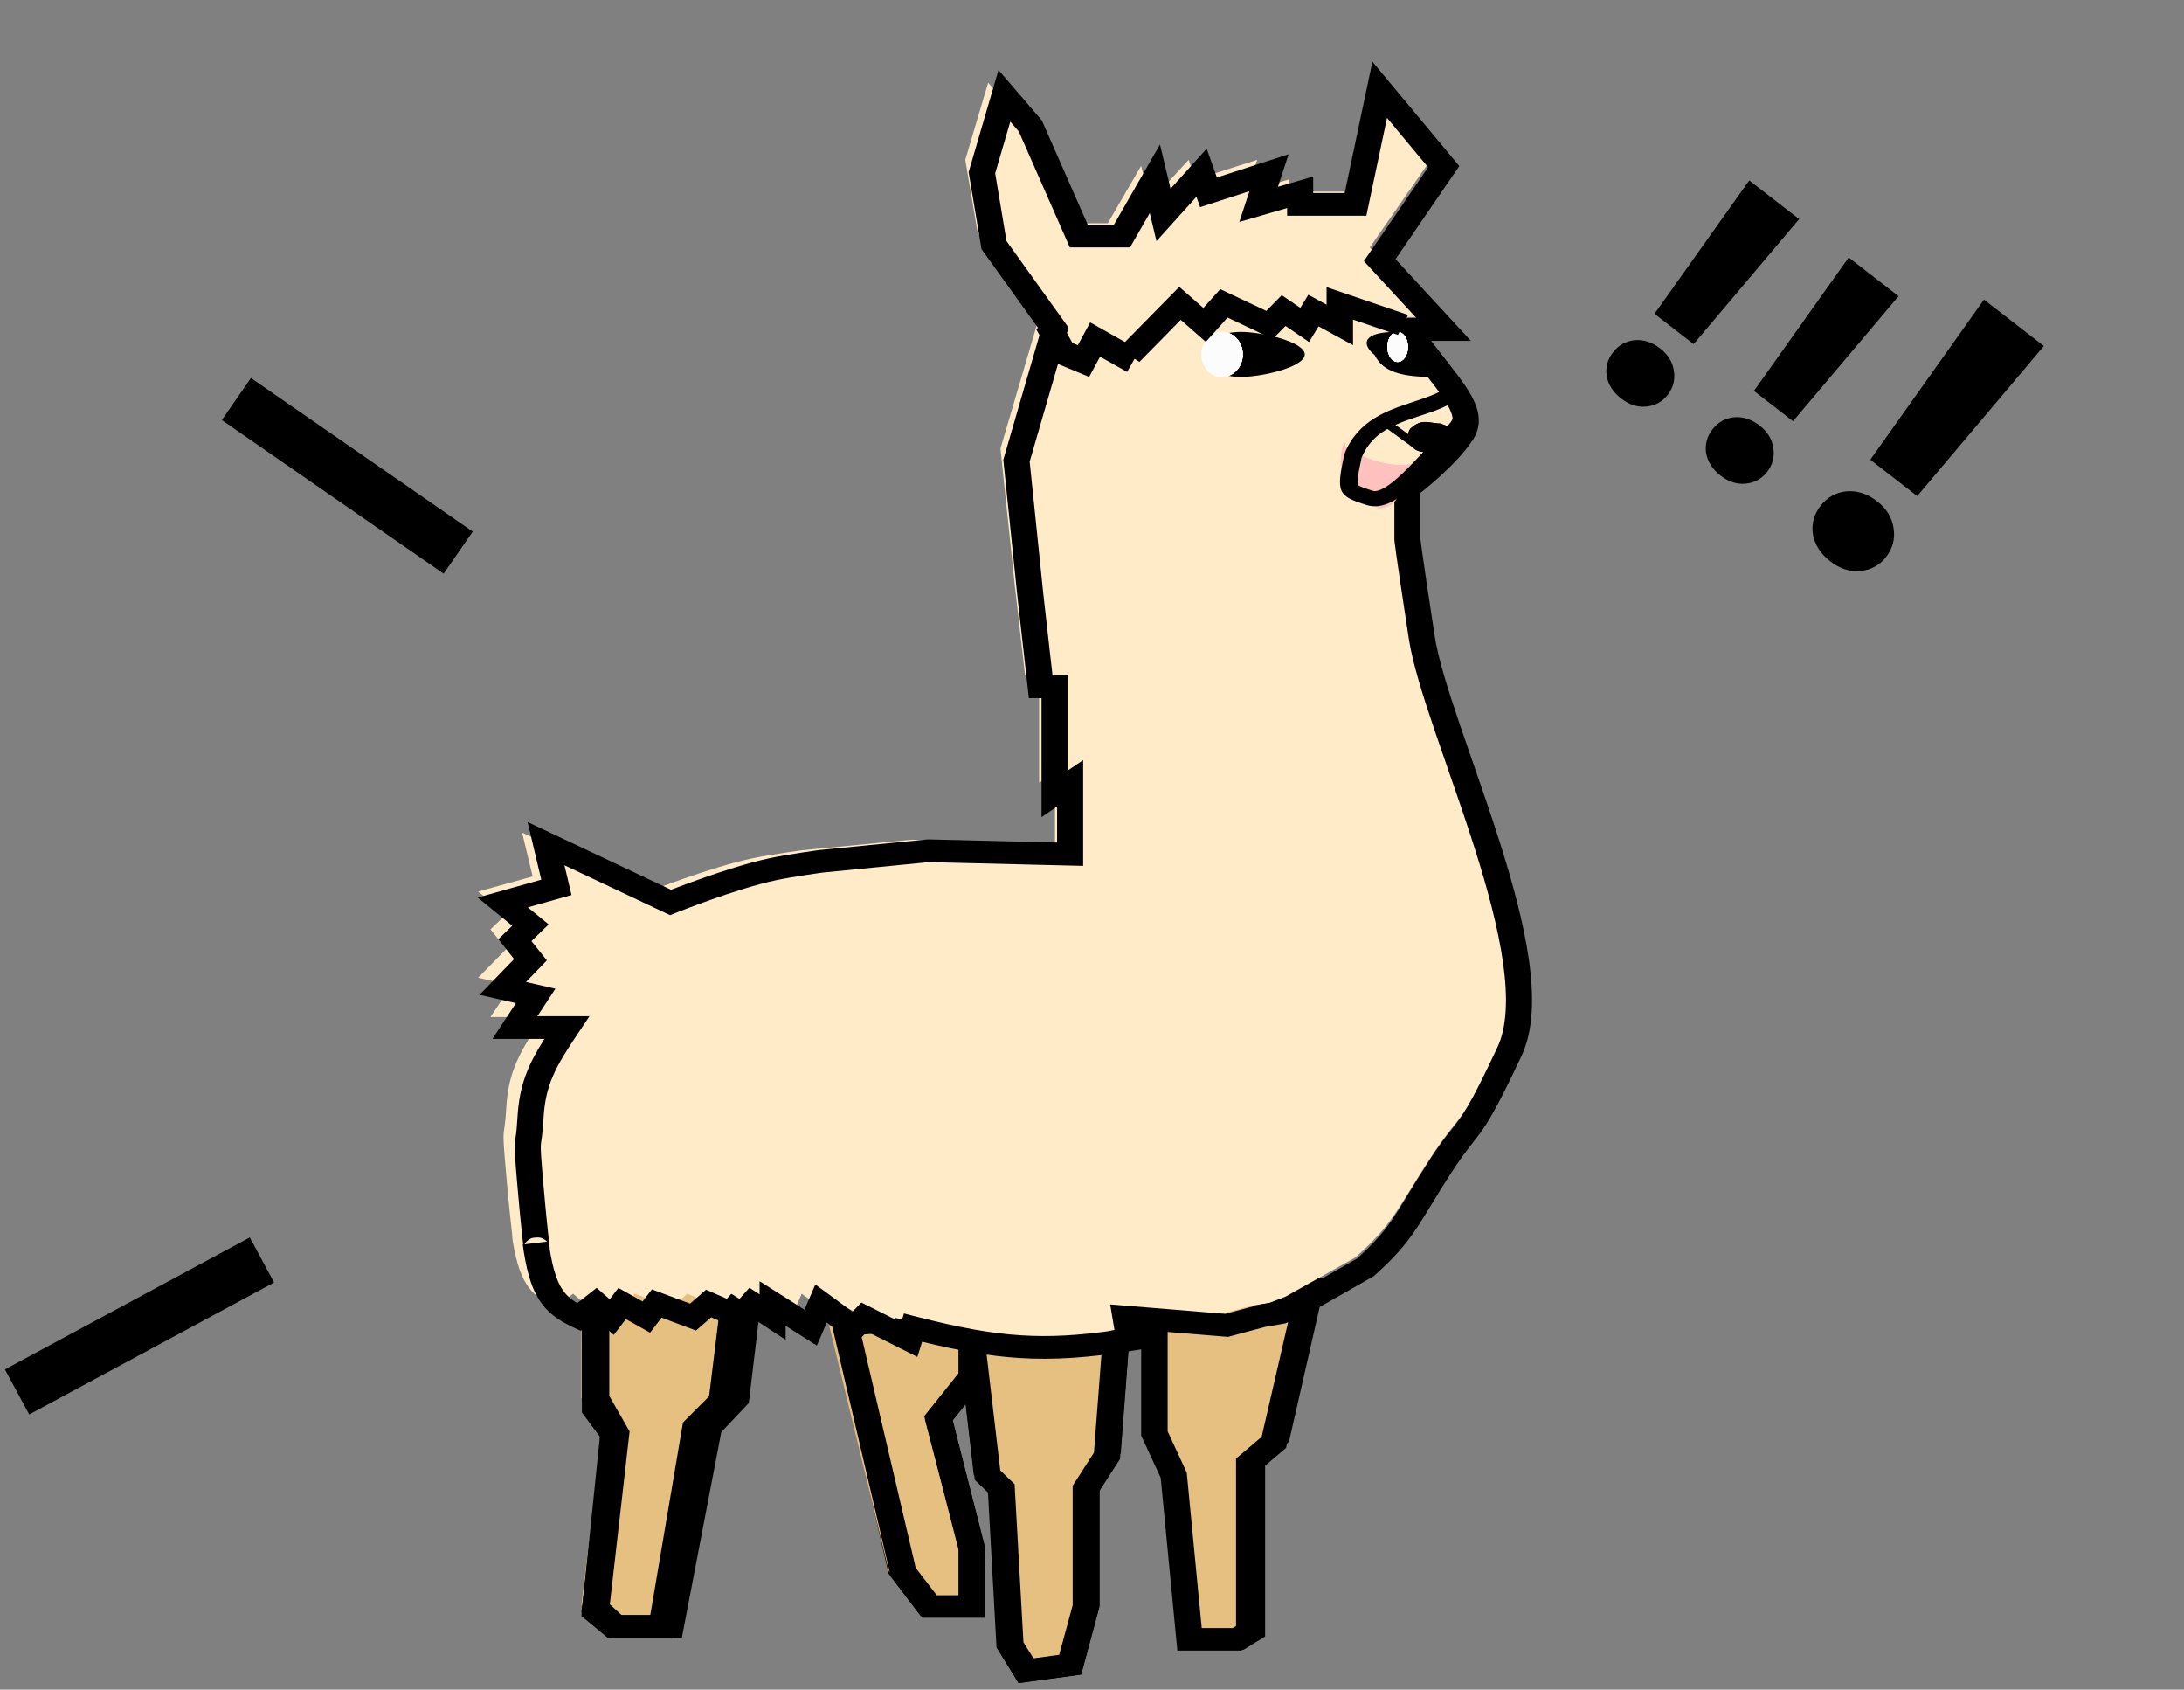 <svg width="128" height="99" viewBox="0 0 128 99" fill="none" xmlns="http://www.w3.org/2000/svg">
<rect x="0" y="0" width="128" height="99" fill="#808080" stroke="none"/>
<path d="M105.445 12.837L99.259 20.163L96.967 18.387L102.52 10.57L105.445 12.837ZM95.016 23.352C94.542 22.985 94.258 22.546 94.165 22.035C94.09 21.521 94.212 21.059 94.531 20.648C94.858 20.227 95.279 19.988 95.794 19.932C96.321 19.885 96.821 20.045 97.295 20.412C97.759 20.772 98.028 21.208 98.102 21.721C98.187 22.243 98.067 22.714 97.74 23.136C97.421 23.547 96.999 23.776 96.473 23.823C95.965 23.869 95.48 23.712 95.016 23.352ZM111.271 17.353L105.086 24.68L102.794 22.903L108.347 15.086L111.271 17.353ZM100.843 27.869C100.368 27.501 100.085 27.062 99.992 26.551C99.917 26.038 100.039 25.576 100.358 25.165C100.684 24.743 101.105 24.505 101.621 24.449C102.147 24.401 102.647 24.561 103.122 24.929C103.585 25.288 103.854 25.724 103.929 26.238C104.014 26.759 103.893 27.23 103.566 27.652C103.248 28.063 102.825 28.292 102.299 28.34C101.792 28.385 101.306 28.228 100.843 27.869ZM119.787 20.274L112.364 29.067L109.614 26.934L116.277 17.554L119.787 20.274ZM107.272 32.893C106.703 32.452 106.363 31.925 106.251 31.312C106.162 30.696 106.308 30.142 106.69 29.648C107.082 29.142 107.588 28.856 108.207 28.789C108.838 28.732 109.438 28.924 110.007 29.365C110.564 29.796 110.887 30.32 110.976 30.936C111.078 31.561 110.933 32.127 110.541 32.633C110.159 33.126 109.652 33.401 109.02 33.459C108.411 33.513 107.829 33.325 107.272 32.893Z" fill="black"/>
<line x1="13.854" y1="23.38" x2="26.854" y2="32.38" stroke="black" stroke-width="3"/>
<path d="M1 81.558L15.352 73.824" stroke="black" stroke-width="3"/>
<path d="M34.074 81.9V75.391L43.763 73.983L42.749 81.9L41.059 83.571L38.693 95.094H35.313L34.074 94.039L35.313 83.923L34.074 81.9Z" fill="#E5C080"/>
<path fill-rule="evenodd" clip-rule="evenodd" d="M44.974 73.103L43.886 82.205L42.272 83.914L39.959 95.974H35.726L34.074 94.468L35.259 84.113L34.105 82.095V74.794L44.974 73.103ZM35.709 75.909V81.791L36.899 83.87L35.74 94.001L36.432 94.632H38.591L40.753 83.356L42.335 81.681L43.164 74.75L35.709 75.909Z" fill="black"/>
<path fill-rule="evenodd" clip-rule="evenodd" d="M77.676 75.123L75.544 84.475L74.146 85.679V95.884L72.882 96.661H69.091L68.104 86.271L66.945 83.733V76.697H68.515V83.477L69.65 85.963L70.539 95.309H72.379L72.575 95.189V85.119L74.095 83.811L76.135 74.863L77.676 75.123ZM48.609 77.188L50.15 76.924L53.561 91.688L54.81 93.336H56.101V90.586L54.066 82.569L56.101 79.988V78.043L57.668 77.976L58.581 85.832L59.43 86.654L59.956 96.161L60.55 97.125L62.079 96.915L62.878 93.935V86.752L64.142 84.758L64.653 77.999L66.22 78.087L65.687 85.143L64.449 87.097V94.088L63.372 98.106L59.688 98.613L58.404 96.527L57.888 87.195L57.069 86.402L56.539 81.841L55.745 82.847L57.672 90.44V94.687H53.959L52.08 92.208L48.609 77.188Z" fill="black"/>
<path d="M48.609 77.726L52.091 92.041L53.674 94.025H56.206V90.661L54.202 83.159L56.206 80.744V78.674L57.156 86.436L58 87.212L58.528 96.267L59.477 97.733L62.115 97.388L63.065 94.025V87.212L64.331 85.315L64.858 78.674L67.18 77.381V84.021L68.34 86.436L69.29 95.922H72.139L72.877 95.491V85.746L74.355 84.538L76.465 75.742L48.609 77.726Z" fill="#E5C080"/>
<path fill-rule="evenodd" clip-rule="evenodd" d="M77.676 74.863L75.373 84.836L73.992 86.009V95.954L72.744 96.711H69.002L68.026 86.586L66.882 84.112V78.502L66.142 78.93L65.64 85.487L64.418 87.39V94.204L63.354 98.119L59.717 98.613L58.449 96.58L57.939 87.486L57.131 86.713L56.607 82.268L55.823 83.249L57.726 90.648V94.787H54.06L52.205 92.371L48.609 77.013L77.676 74.863ZM56.175 80.463V78.567L57.722 78.502L58.624 86.157L59.462 86.959L59.982 96.224L60.568 97.163L62.078 96.958L62.867 94.054V87.054L64.115 85.111L64.643 78.204L66.732 76.995L50.468 78.198L53.667 91.865L54.9 93.47H56.175V90.79L54.166 82.978L56.175 80.463ZM68.433 76.869V83.863L69.553 86.285L70.431 95.394H72.247L72.441 95.276V85.463L73.942 84.188L75.757 76.327L68.433 76.869Z" fill="black"/>
<path fill-rule="evenodd" clip-rule="evenodd" d="M43.763 75.891L42.965 82.393L41.412 83.954L39.371 95.974H35.629L34.074 94.684L35.157 84.18L34.105 82.764V75.817H35.575V82.353L36.669 83.826L35.606 94.143L36.197 94.633H38.112L40.027 83.35L41.558 81.813L42.303 75.742L43.763 75.891Z" fill="black"/>
<path d="M30.6 48.784L38.021 52.239C38.021 52.239 41.64 50.807 44.102 50.29C45.216 50.056 46.988 49.822 46.988 49.822L53.378 49.202L61.83 49.404V45.241L60.902 45.861V39.571H60.078L59.459 34.168L58.635 26.284L60.902 18.577L57.295 13.616L56.573 9.364L57.913 4.847L59.459 6.618L60.902 9.851L62.345 13.085H64.922L66.88 9.719L67.395 11.845L69.663 9.364L70.075 10.516L73.683 9.364L73.064 11.225L75.538 10.516V11.225H78.836L80.279 4.492L84.092 9.01L80.279 14.502L84.092 18.577H81.928C84.208 21.769 86.154 23.272 85.123 24.778C84.092 26.284 81.928 27.878 81.928 27.878V30.89C81.928 30.89 81.928 31.156 82.781 36.648C83.634 42.14 90.586 55.605 88.009 61.008C85.432 66.412 85.742 64.906 83.783 67.918C81.825 70.93 81.661 71.7 79.43 73.676L75.332 75.979L74.404 76.333L73.245 76.533L71.157 77.086L65.128 76.599L65.353 77.928C60.284 78.725 57.398 78.459 52.469 77.219L52.244 77.928L49.565 76.599L48.946 77.219L46.988 75.802L46.37 77.219L44.102 75.802V76.599L42.865 75.802L42.144 76.599L40.288 75.802L39.361 76.599L37.197 75.802L36.578 76.599L35.135 75.802L34.517 76.599L33.589 75.802L32.558 76.599C31.009 75.885 30.376 75.059 29.982 72.258C30.142 73.128 29.969 72.275 29.672 68.892C29.376 65.51 29.549 67.052 29.672 64.906C29.796 62.761 30.46 61.615 31.837 59.591H28.745L29.982 57.731L28.023 57.288L29.672 55.605L28.745 54.453L29.672 53.567L28.023 52.239L31.218 51.353L30.6 48.784Z" fill="#FFEBC8"/>
<path fill-rule="evenodd" clip-rule="evenodd" d="M80.434 3.613L85.527 9.73L81.79 15.186L86.207 19.972H83.877C84.161 20.348 84.435 20.698 84.695 21.03L84.722 21.064C85.185 21.655 85.611 22.2 85.939 22.698C86.601 23.704 87.013 24.749 86.285 25.828C85.73 26.65 84.892 27.469 84.221 28.066C83.88 28.368 83.572 28.622 83.35 28.8C83.313 28.829 83.279 28.856 83.248 28.881V31.563C83.249 31.577 83.252 31.602 83.257 31.645C83.269 31.749 83.295 31.949 83.347 32.323C83.451 33.07 83.661 34.502 84.08 37.24C84.281 38.55 84.847 40.368 85.569 42.488C85.796 43.153 86.037 43.847 86.285 44.56C86.818 46.094 87.382 47.716 87.895 49.331C88.647 51.699 89.302 54.09 89.607 56.242C89.909 58.373 89.882 60.364 89.172 61.874C87.466 65.502 86.988 66.109 86.307 66.971C85.971 67.398 85.585 67.888 84.975 68.837C84.539 69.518 84.191 70.089 83.886 70.59C82.873 72.252 82.331 73.141 80.575 74.718L80.516 74.771L76.363 77.138L75.317 77.543L74.132 77.75L71.971 78.331L66.856 77.912L67.044 79.034L66.32 79.15C63.785 79.554 61.761 79.694 59.74 79.568C57.932 79.454 56.154 79.129 54.044 78.614L53.766 79.503L50.821 78.023L50.133 78.722L48.455 77.491L47.874 78.841L46.045 77.682V78.501L44.207 77.3L43.574 78.009L41.681 77.185L40.792 77.959L38.772 77.205L38.1 78.084L36.681 77.289L35.972 78.215L34.914 77.292L34.04 77.978L33.567 77.757C32.72 77.361 32.048 76.896 31.561 76.099C31.096 75.341 30.832 74.334 30.635 72.922L30.661 72.918C30.658 72.888 30.654 72.855 30.65 72.818C30.59 72.288 30.474 71.227 30.328 69.535C30.184 67.876 30.147 67.356 30.172 66.994C30.181 66.869 30.199 66.748 30.217 66.629C30.225 66.579 30.232 66.529 30.239 66.48C30.265 66.288 30.297 65.999 30.327 65.476C30.434 63.573 30.951 62.386 31.904 60.874H28.861L30.237 58.776L28.106 58.288L30.129 56.194L29.205 55.031L30.021 54.241L28 52.59L31.723 51.543L30.921 48.164L39.331 52.134C39.407 52.105 39.492 52.072 39.588 52.036C39.964 51.892 40.491 51.695 41.096 51.481C42.294 51.057 43.832 50.556 45.1 50.286C45.674 50.164 46.404 50.045 46.979 49.957C47.27 49.912 47.525 49.875 47.708 49.849C47.799 49.837 47.873 49.826 47.924 49.819L47.982 49.811L47.998 49.809L48.003 49.809C48.003 49.809 48.004 49.808 48.12 50.466L48.003 49.809L48.019 49.806L54.372 49.181L61.953 49.365V47.258L61.041 47.876V40.909H60.301L59.626 34.92L59.625 34.914L58.802 26.939L60.985 19.419L57.524 14.594L56.77 10.084L58.519 4.103L61.06 7.055L63.749 13.164H65.286L67.984 8.463L68.604 11.057L70.722 8.708L71.319 10.398L75.523 9.037L74.898 10.944L76.963 10.344V11.309H78.807L80.434 3.613ZM75.436 12.191L72.635 13.004L73.226 11.201L70.335 12.137L70.12 11.53L67.778 14.128L67.385 12.482L66.23 14.495H62.699L59.711 7.705L59.211 7.125L58.325 10.155L58.989 14.125L62.625 19.195L60.347 27.046L61.145 34.789L61.146 34.795L61.686 39.578H62.568V45.155L63.481 44.537V50.734L54.437 50.514L48.221 51.126L48.217 51.126L48.161 51.134C48.137 51.137 48.107 51.141 48.072 51.146C48.037 51.151 47.997 51.157 47.953 51.163C47.775 51.188 47.526 51.224 47.243 51.267C46.674 51.355 45.985 51.468 45.462 51.579C44.308 51.825 42.856 52.295 41.67 52.715C41.081 52.922 40.568 53.114 40.201 53.255C40.018 53.325 39.871 53.382 39.772 53.421C39.722 53.44 39.683 53.456 39.657 53.466L39.629 53.477L39.62 53.481L39.273 53.62L33.082 50.698L33.496 52.443L30.935 53.163L32.157 54.162L31.148 55.139L32.049 56.273L30.829 57.536L32.55 57.931L31.493 59.543H34.549L33.877 60.544C32.542 62.535 31.964 63.564 31.852 65.542C31.821 66.089 31.786 66.41 31.755 66.637C31.742 66.734 31.732 66.803 31.723 66.858C31.71 66.944 31.702 66.996 31.697 67.075C31.679 67.322 31.702 67.72 31.851 69.434C31.996 71.115 32.111 72.166 32.17 72.688C32.176 72.743 32.182 72.793 32.187 72.838C32.193 72.898 32.199 72.948 32.203 72.986C32.207 73.02 32.21 73.049 32.212 73.072C32.213 73.083 32.215 73.097 32.215 73.111C32.216 73.118 32.217 73.129 32.217 73.143C32.217 73.144 32.218 73.163 32.216 73.192C32.397 74.313 32.619 75 32.908 75.473C33.135 75.843 33.418 76.106 33.834 76.349L34.969 75.458L35.735 76.126L36.243 75.462L37.662 76.257L38.206 75.546L40.444 76.381L41.38 75.566L43.137 76.331L43.923 75.451L44.518 75.839V75.068L47.149 76.736L47.784 75.259L49.959 76.855L50.486 76.318L52.813 77.488L52.979 76.96L53.725 77.15C56.127 77.763 57.989 78.124 59.849 78.24C61.518 78.345 63.213 78.254 65.32 77.951L65.066 76.428L71.811 76.981L73.756 76.458L74.852 76.267L75.63 75.966L79.538 73.739C81.087 72.34 81.527 71.618 82.494 70.034C82.804 69.525 83.169 68.927 83.642 68.188C84.337 67.105 84.743 66.595 85.079 66.172C85.718 65.368 86.11 64.876 87.759 61.37C88.315 60.186 88.385 58.478 88.091 56.404C87.8 54.351 87.169 52.033 86.423 49.686C85.915 48.087 85.361 46.493 84.83 44.967C84.581 44.249 84.337 43.547 84.105 42.866C83.388 40.76 82.785 38.845 82.566 37.416C82.147 34.677 81.937 33.238 81.831 32.484C81.778 32.106 81.752 31.898 81.738 31.782C81.731 31.724 81.727 31.686 81.725 31.661C81.724 31.648 81.723 31.637 81.722 31.627C81.722 31.621 81.721 31.615 81.721 31.609L81.721 31.599L81.721 31.593L81.721 31.59L81.721 31.588C81.721 31.587 81.721 31.586 82.484 31.586H81.721V28.276L81.987 28.077L81.988 28.077L81.991 28.074L82.007 28.062C82.022 28.051 82.043 28.035 82.072 28.013C82.129 27.969 82.212 27.904 82.316 27.821C82.524 27.654 82.812 27.416 83.13 27.134C83.777 26.559 84.51 25.833 84.969 25.153C85.254 24.73 85.216 24.275 84.614 23.36C84.317 22.908 83.918 22.399 83.434 21.781L83.433 21.78C82.955 21.169 82.405 20.466 81.834 19.655L81.12 18.641H83.019L79.934 15.299L83.7 9.801L81.291 6.908L80.079 12.64H75.436V12.191ZM32.055 72.749C32.016 72.705 31.882 72.566 31.639 72.513C31.517 72.495 31.268 72.513 31.147 72.548C31.052 72.591 30.907 72.693 30.855 72.745C30.8 72.805 30.766 72.864 30.745 72.908L32.055 72.749Z" fill="black"/>
<path d="M84.946 25.796C84.416 26.662 84.79 25.983 84.604 26.237C84.418 26.492 84.416 26.483 83.494 26.483C82.645 26.483 82.326 25.623 82.645 25.128C83.351 24.469 83.755 24.815 84.433 24.815C85.117 25.128 84.775 24.7 84.946 25.796Z" fill="black"/>
<path fill-rule="evenodd" clip-rule="evenodd" d="M83.452 26.483C82.635 26.455 82.331 25.615 82.645 25.128C83.16 24.646 83.515 24.701 83.933 24.766C84.087 24.79 84.25 24.815 84.433 24.815C84.732 24.952 84.835 24.947 84.87 24.99C84.871 24.99 84.871 24.991 84.871 24.991C84.884 25.008 84.888 25.031 84.888 25.072C84.891 25.17 84.879 25.365 84.946 25.796C84.622 26.326 84.636 26.277 84.653 26.218C84.664 26.18 84.676 26.139 84.604 26.237C84.424 26.484 84.417 26.484 83.583 26.483C83.554 26.483 83.524 26.483 83.494 26.483C83.49 26.483 83.487 26.483 83.484 26.483C83.473 26.483 83.463 26.483 83.452 26.483Z" fill="black"/>
<path d="M78.852 26.181C78.852 26.181 81.467 27.971 83.594 26.887C84.669 26.34 82.52 27.552 81.987 28.94C81.793 29.445 81.599 29.659 80.944 29.793C80.454 29.803 79.059 28.469 78.852 28.212C78.234 27.329 78.852 25.21 78.852 26.181Z" fill="#FFBDBD" fill-opacity="0.9"/>
<path d="M76.47 20.766C76.47 21.494 74.003 22.085 72.726 22.085C71.449 22.085 70.414 21.494 70.414 20.766C70.414 20.037 71.449 19.446 72.726 19.446C74.003 19.446 76.47 20.037 76.47 20.766Z" fill="black"/>
<path d="M83.939 20.818C84.724 21.768 85.736 22.085 83.939 22.085C82.141 22.085 81.031 21.77 80.577 20.818C79.684 20.08 80.009 19.446 81.806 19.446C83.604 19.446 83.939 19.768 83.939 20.818Z" fill="black"/>
<path d="M72.836 20.766C72.836 21.494 72.294 22.085 71.625 22.085C70.956 22.085 70.414 21.494 70.414 20.766C70.414 20.037 70.956 19.446 71.625 19.446C72.294 19.446 72.836 20.037 72.836 20.766Z" fill="#FCFCFC"/>
<path d="M72.836 20.766C72.836 21.494 72.294 22.085 71.625 22.085C70.956 22.085 70.414 21.494 70.414 20.766C70.414 20.037 70.956 19.446 71.625 19.446C72.294 19.446 72.836 20.037 72.836 20.766Z" fill="#FCFCFC"/>
<path d="M72.836 20.766C72.836 21.494 72.294 22.085 71.625 22.085C70.956 22.085 70.414 21.494 70.414 20.766C70.414 20.037 70.956 19.446 71.625 19.446C72.294 19.446 72.836 20.037 72.836 20.766Z" fill="#FCFCFC"/>
<path d="M72.836 20.766C72.836 21.494 72.294 22.085 71.625 22.085C70.956 22.085 70.414 21.494 70.414 20.766C70.414 20.037 70.956 19.446 71.625 19.446C72.294 19.446 72.836 20.037 72.836 20.766Z" fill="#FCFCFC"/>
<path d="M82.52 20.326C82.52 20.812 82.249 21.206 81.914 21.206C81.58 21.206 81.309 20.812 81.309 20.326C81.309 19.84 81.58 19.446 81.914 19.446C82.249 19.446 82.52 19.84 82.52 20.326Z" fill="#FCFCFC"/>
<path d="M82.52 20.326C82.52 20.812 82.249 21.206 81.914 21.206C81.58 21.206 81.309 20.812 81.309 20.326C81.309 19.84 81.58 19.446 81.914 19.446C82.249 19.446 82.52 19.84 82.52 20.326Z" fill="#FCFCFC"/>
<path d="M82.52 20.326C82.52 20.812 82.249 21.206 81.914 21.206C81.58 21.206 81.309 20.812 81.309 20.326C81.309 19.84 81.58 19.446 81.914 19.446C82.249 19.446 82.52 19.84 82.52 20.326Z" fill="#FCFCFC"/>
<path d="M82.52 20.326C82.52 20.812 82.249 21.206 81.914 21.206C81.58 21.206 81.309 20.812 81.309 20.326C81.309 19.84 81.58 19.446 81.914 19.446C82.249 19.446 82.52 19.84 82.52 20.326Z" fill="#FCFCFC"/>
<path fill-rule="evenodd" clip-rule="evenodd" d="M69.115 16.807L70.527 18.046L71.517 16.941L74.217 18.216L75.119 17.294L76.209 18.038L76.679 17.269L77.748 17.853V16.823L82.526 18.453L81.93 19.624L79.298 18.727V20.224L77.28 19.123L76.72 20.039L75.341 19.098L74.596 19.86L71.945 18.608L70.671 20.031L69.201 18.742L66.778 21.205L65.57 20.409L69.115 16.807Z" fill="black"/>
<path fill-rule="evenodd" clip-rule="evenodd" d="M62.851 20.092L62.003 18.566L60.723 19.277L61.818 21.247L63.832 22.085L64.472 20.897L66.058 21.792L66.778 20.518L63.892 18.889L63.171 20.225L62.851 20.092Z" fill="black"/>
<path fill-rule="evenodd" clip-rule="evenodd" d="M79.652 28.464C79.787 28.537 80.015 28.622 80.45 28.757C80.544 28.786 80.673 28.798 80.924 28.69C81.202 28.569 81.544 28.333 81.96 27.96C82.369 27.594 82.796 27.145 83.26 26.644C83.35 26.547 83.441 26.447 83.534 26.346C83.909 25.939 84.305 25.509 84.709 25.101C85.265 24.54 85.269 24.224 85.24 24.118C85.222 24.053 85.144 23.907 84.833 23.749C84.453 23.939 84.054 24.085 83.686 24.211C83.507 24.272 83.337 24.328 83.171 24.383C82.784 24.511 82.424 24.629 82.052 24.781C81.089 25.173 80.267 25.702 79.799 26.82C79.684 27.354 79.611 27.731 79.582 28.015C79.554 28.288 79.577 28.394 79.587 28.425C79.597 28.432 79.616 28.445 79.652 28.464ZM78.796 26.591C78.304 28.851 78.381 29.058 80.098 29.591C81.472 30.017 82.853 28.518 84.352 26.89C84.727 26.483 85.108 26.069 85.499 25.675C86.799 24.363 86.45 23.27 84.733 22.737C84.226 23.085 83.554 23.306 82.836 23.543C81.314 24.045 79.587 24.615 78.796 26.591Z" fill="black"/>
<path fill-rule="evenodd" clip-rule="evenodd" d="M82.761 26.186L80.689 24.68L81.024 24.342L83.096 25.848L82.761 26.186Z" fill="black"/>
</svg>
